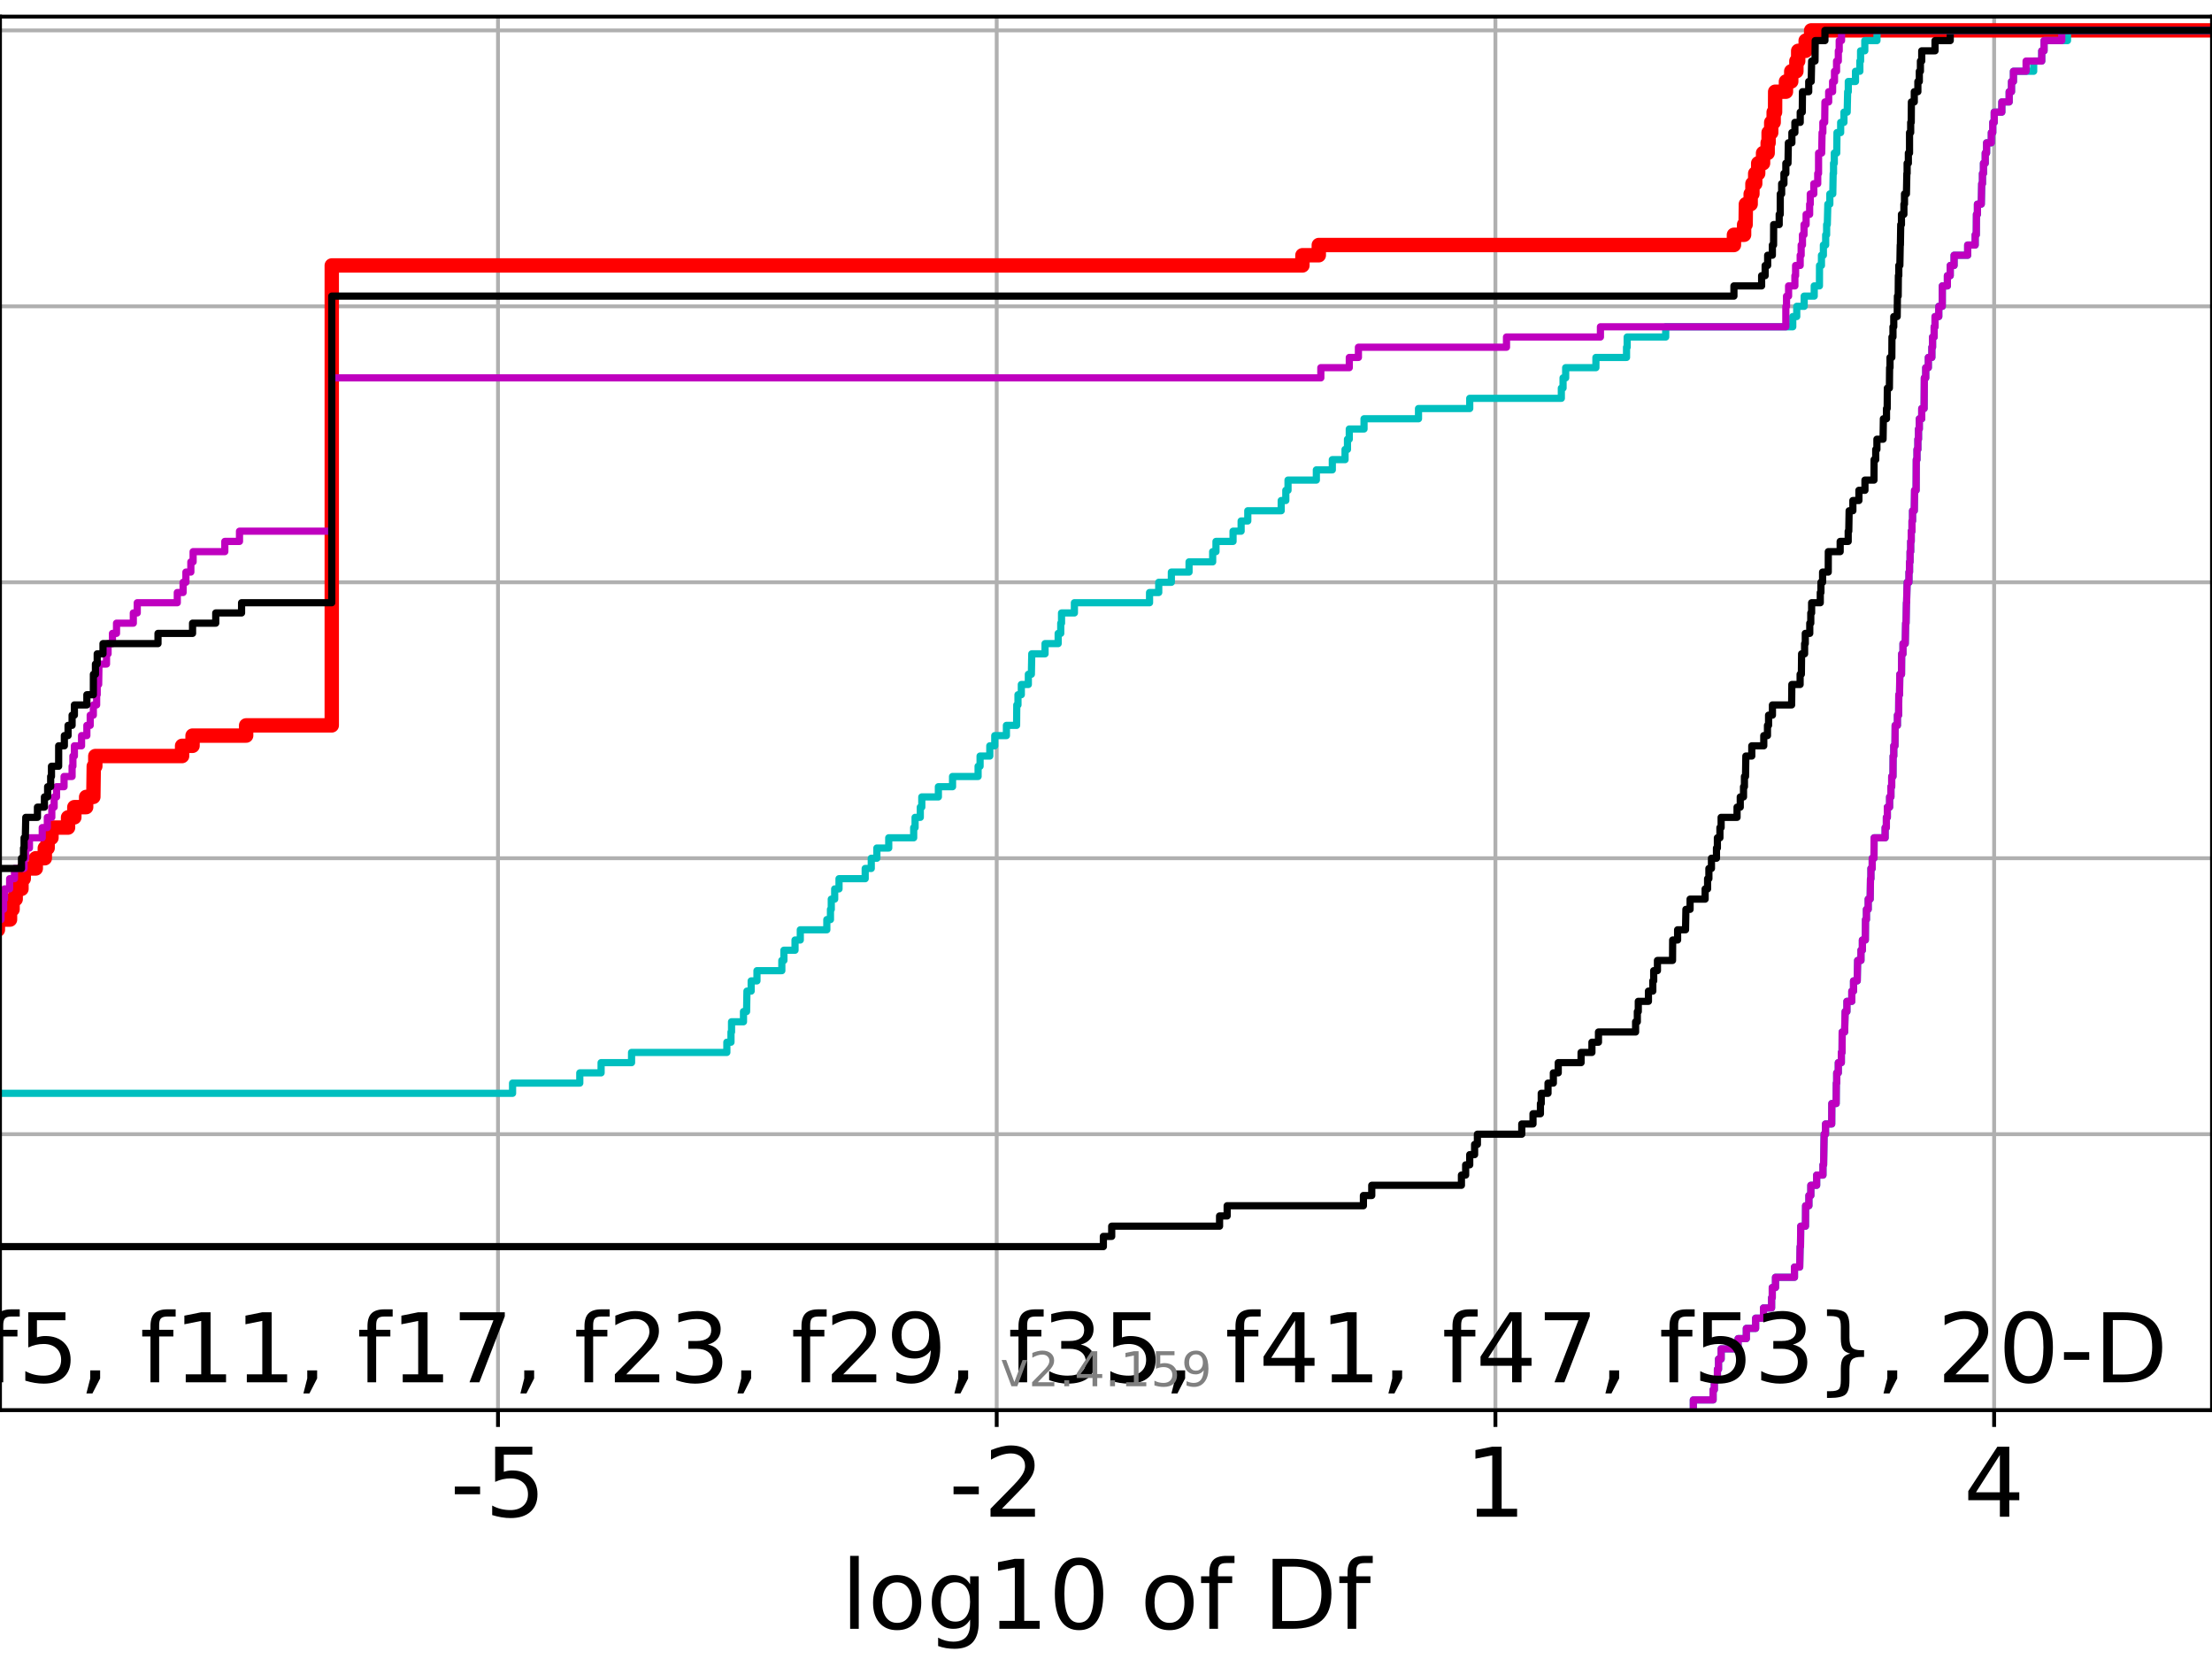 <?xml version="1.0" encoding="utf-8" standalone="no"?>
<!DOCTYPE svg PUBLIC "-//W3C//DTD SVG 1.1//EN"
  "http://www.w3.org/Graphics/SVG/1.1/DTD/svg11.dtd">
<!-- Created with matplotlib (https://matplotlib.org/) -->
<svg height="345.6pt" version="1.1" viewBox="0 0 460.8 345.6" width="460.8pt" xmlns="http://www.w3.org/2000/svg" xmlns:xlink="http://www.w3.org/1999/xlink">
 <defs>
  <style type="text/css">*{stroke-linecap:butt;stroke-linejoin:round;}</style>
 </defs>
 <g id="figure_1">
  <g id="patch_1">
   <path d="M 0 345.6 
L 460.8 345.6 
L 460.8 0 
L 0 0 
z
" style="fill:#ffffff;"/>
  </g>
  <g id="axes_1">
   <g id="patch_2">
    <path d="M 0 293.76 
L 460.8 293.76 
L 460.8 3.456 
L 0 3.456 
z
" style="fill:#ffffff;"/>
   </g>
   <g id="matplotlib.axis_1">
    <g id="xtick_1">
     <g id="line2d_1">
      <path clip-path="url(#pb2b318cb80)" d="M 103.741 293.76 
L 103.741 3.456 
" style="fill:none;stroke:#b0b0b0;stroke-linecap:square;stroke-width:0.8;"/>
     </g>
     <g id="line2d_2">
      <defs>
       <path d="M 0 0 
L 0 3.5 
" id="m3540b6bb1d" style="stroke:#000000;stroke-width:0.8;"/>
      </defs>
      <g>
       <use style="stroke:#000000;stroke-width:0.8;" x="103.741" xlink:href="#m3540b6bb1d" y="293.76"/>
      </g>
     </g>
     <g id="text_1">
      <!-- -5 -->
      <g transform="translate(93.771 315.957)scale(0.2 -0.2)">
       <defs>
        <path d="M 4.891 31.391 
L 31.203 31.391 
L 31.203 23.391 
L 4.891 23.391 
z
" id="DejaVuSans-45"/>
        <path d="M 10.797 72.906 
L 49.516 72.906 
L 49.516 64.594 
L 19.828 64.594 
L 19.828 46.734 
Q 21.969 47.469 24.109 47.828 
Q 26.266 48.188 28.422 48.188 
Q 40.625 48.188 47.75 41.5 
Q 54.891 34.812 54.891 23.391 
Q 54.891 11.625 47.562 5.094 
Q 40.234 -1.422 26.906 -1.422 
Q 22.312 -1.422 17.547 -0.641 
Q 12.797 0.141 7.719 1.703 
L 7.719 11.625 
Q 12.109 9.234 16.797 8.062 
Q 21.484 6.891 26.703 6.891 
Q 35.156 6.891 40.078 11.328 
Q 45.016 15.766 45.016 23.391 
Q 45.016 31 40.078 35.438 
Q 35.156 39.891 26.703 39.891 
Q 22.75 39.891 18.812 39.016 
Q 14.891 38.141 10.797 36.281 
z
" id="DejaVuSans-53"/>
       </defs>
       <use xlink:href="#DejaVuSans-45"/>
       <use x="36.084" xlink:href="#DejaVuSans-53"/>
      </g>
     </g>
    </g>
    <g id="xtick_2">
     <g id="line2d_3">
      <path clip-path="url(#pb2b318cb80)" d="M 207.632 293.76 
L 207.632 3.456 
" style="fill:none;stroke:#b0b0b0;stroke-linecap:square;stroke-width:0.8;"/>
     </g>
     <g id="line2d_4">
      <g>
       <use style="stroke:#000000;stroke-width:0.8;" x="207.632" xlink:href="#m3540b6bb1d" y="293.76"/>
      </g>
     </g>
     <g id="text_2">
      <!-- -2 -->
      <g transform="translate(197.662 315.957)scale(0.2 -0.2)">
       <defs>
        <path d="M 19.188 8.297 
L 53.609 8.297 
L 53.609 0 
L 7.328 0 
L 7.328 8.297 
Q 12.938 14.109 22.625 23.891 
Q 32.328 33.688 34.812 36.531 
Q 39.547 41.844 41.422 45.531 
Q 43.312 49.219 43.312 52.781 
Q 43.312 58.594 39.234 62.25 
Q 35.156 65.922 28.609 65.922 
Q 23.969 65.922 18.812 64.312 
Q 13.672 62.703 7.812 59.422 
L 7.812 69.391 
Q 13.766 71.781 18.938 73 
Q 24.125 74.219 28.422 74.219 
Q 39.75 74.219 46.484 68.547 
Q 53.219 62.891 53.219 53.422 
Q 53.219 48.922 51.531 44.891 
Q 49.859 40.875 45.406 35.406 
Q 44.188 33.984 37.641 27.219 
Q 31.109 20.453 19.188 8.297 
z
" id="DejaVuSans-50"/>
       </defs>
       <use xlink:href="#DejaVuSans-45"/>
       <use x="36.084" xlink:href="#DejaVuSans-50"/>
      </g>
     </g>
    </g>
    <g id="xtick_3">
     <g id="line2d_5">
      <path clip-path="url(#pb2b318cb80)" d="M 311.523 293.76 
L 311.523 3.456 
" style="fill:none;stroke:#b0b0b0;stroke-linecap:square;stroke-width:0.8;"/>
     </g>
     <g id="line2d_6">
      <g>
       <use style="stroke:#000000;stroke-width:0.8;" x="311.523" xlink:href="#m3540b6bb1d" y="293.76"/>
      </g>
     </g>
     <g id="text_3">
      <!-- 1 -->
      <g transform="translate(305.161 315.957)scale(0.2 -0.2)">
       <defs>
        <path d="M 12.406 8.297 
L 28.516 8.297 
L 28.516 63.922 
L 10.984 60.406 
L 10.984 69.391 
L 28.422 72.906 
L 38.281 72.906 
L 38.281 8.297 
L 54.391 8.297 
L 54.391 0 
L 12.406 0 
z
" id="DejaVuSans-49"/>
       </defs>
       <use xlink:href="#DejaVuSans-49"/>
      </g>
     </g>
    </g>
    <g id="xtick_4">
     <g id="line2d_7">
      <path clip-path="url(#pb2b318cb80)" d="M 415.414 293.76 
L 415.414 3.456 
" style="fill:none;stroke:#b0b0b0;stroke-linecap:square;stroke-width:0.8;"/>
     </g>
     <g id="line2d_8">
      <g>
       <use style="stroke:#000000;stroke-width:0.8;" x="415.414" xlink:href="#m3540b6bb1d" y="293.76"/>
      </g>
     </g>
     <g id="text_4">
      <!-- 4 -->
      <g transform="translate(409.051 315.957)scale(0.2 -0.2)">
       <defs>
        <path d="M 37.797 64.312 
L 12.891 25.391 
L 37.797 25.391 
z
M 35.203 72.906 
L 47.609 72.906 
L 47.609 25.391 
L 58.016 25.391 
L 58.016 17.188 
L 47.609 17.188 
L 47.609 0 
L 37.797 0 
L 37.797 17.188 
L 4.891 17.188 
L 4.891 26.703 
z
" id="DejaVuSans-52"/>
       </defs>
       <use xlink:href="#DejaVuSans-52"/>
      </g>
     </g>
    </g>
    <g id="text_5">
     <!-- log10 of Df -->
     <g transform="translate(175.214 339.313)scale(0.2 -0.2)">
      <defs>
       <path d="M 9.422 75.984 
L 18.406 75.984 
L 18.406 0 
L 9.422 0 
z
" id="DejaVuSans-108"/>
       <path d="M 30.609 48.391 
Q 23.391 48.391 19.188 42.75 
Q 14.984 37.109 14.984 27.297 
Q 14.984 17.484 19.156 11.844 
Q 23.344 6.203 30.609 6.203 
Q 37.797 6.203 41.984 11.859 
Q 46.188 17.531 46.188 27.297 
Q 46.188 37.016 41.984 42.703 
Q 37.797 48.391 30.609 48.391 
z
M 30.609 56 
Q 42.328 56 49.016 48.375 
Q 55.719 40.766 55.719 27.297 
Q 55.719 13.875 49.016 6.219 
Q 42.328 -1.422 30.609 -1.422 
Q 18.844 -1.422 12.172 6.219 
Q 5.516 13.875 5.516 27.297 
Q 5.516 40.766 12.172 48.375 
Q 18.844 56 30.609 56 
z
" id="DejaVuSans-111"/>
       <path d="M 45.406 27.984 
Q 45.406 37.75 41.375 43.109 
Q 37.359 48.484 30.078 48.484 
Q 22.859 48.484 18.828 43.109 
Q 14.797 37.75 14.797 27.984 
Q 14.797 18.266 18.828 12.891 
Q 22.859 7.516 30.078 7.516 
Q 37.359 7.516 41.375 12.891 
Q 45.406 18.266 45.406 27.984 
z
M 54.391 6.781 
Q 54.391 -7.172 48.188 -13.984 
Q 42 -20.797 29.203 -20.797 
Q 24.469 -20.797 20.266 -20.094 
Q 16.062 -19.391 12.109 -17.922 
L 12.109 -9.188 
Q 16.062 -11.328 19.922 -12.344 
Q 23.781 -13.375 27.781 -13.375 
Q 36.625 -13.375 41.016 -8.766 
Q 45.406 -4.156 45.406 5.172 
L 45.406 9.625 
Q 42.625 4.781 38.281 2.391 
Q 33.938 0 27.875 0 
Q 17.828 0 11.672 7.656 
Q 5.516 15.328 5.516 27.984 
Q 5.516 40.672 11.672 48.328 
Q 17.828 56 27.875 56 
Q 33.938 56 38.281 53.609 
Q 42.625 51.219 45.406 46.391 
L 45.406 54.688 
L 54.391 54.688 
z
" id="DejaVuSans-103"/>
       <path d="M 31.781 66.406 
Q 24.172 66.406 20.328 58.906 
Q 16.5 51.422 16.5 36.375 
Q 16.5 21.391 20.328 13.891 
Q 24.172 6.391 31.781 6.391 
Q 39.453 6.391 43.281 13.891 
Q 47.125 21.391 47.125 36.375 
Q 47.125 51.422 43.281 58.906 
Q 39.453 66.406 31.781 66.406 
z
M 31.781 74.219 
Q 44.047 74.219 50.516 64.516 
Q 56.984 54.828 56.984 36.375 
Q 56.984 17.969 50.516 8.266 
Q 44.047 -1.422 31.781 -1.422 
Q 19.531 -1.422 13.062 8.266 
Q 6.594 17.969 6.594 36.375 
Q 6.594 54.828 13.062 64.516 
Q 19.531 74.219 31.781 74.219 
z
" id="DejaVuSans-48"/>
       <path id="DejaVuSans-32"/>
       <path d="M 37.109 75.984 
L 37.109 68.5 
L 28.516 68.5 
Q 23.688 68.5 21.797 66.547 
Q 19.922 64.594 19.922 59.516 
L 19.922 54.688 
L 34.719 54.688 
L 34.719 47.703 
L 19.922 47.703 
L 19.922 0 
L 10.891 0 
L 10.891 47.703 
L 2.297 47.703 
L 2.297 54.688 
L 10.891 54.688 
L 10.891 58.5 
Q 10.891 67.625 15.141 71.797 
Q 19.391 75.984 28.609 75.984 
z
" id="DejaVuSans-102"/>
       <path d="M 19.672 64.797 
L 19.672 8.109 
L 31.594 8.109 
Q 46.688 8.109 53.688 14.938 
Q 60.688 21.781 60.688 36.531 
Q 60.688 51.172 53.688 57.984 
Q 46.688 64.797 31.594 64.797 
z
M 9.812 72.906 
L 30.078 72.906 
Q 51.266 72.906 61.172 64.094 
Q 71.094 55.281 71.094 36.531 
Q 71.094 17.672 61.125 8.828 
Q 51.172 0 30.078 0 
L 9.812 0 
z
" id="DejaVuSans-68"/>
      </defs>
      <use xlink:href="#DejaVuSans-108"/>
      <use x="27.783" xlink:href="#DejaVuSans-111"/>
      <use x="88.965" xlink:href="#DejaVuSans-103"/>
      <use x="152.441" xlink:href="#DejaVuSans-49"/>
      <use x="216.064" xlink:href="#DejaVuSans-48"/>
      <use x="279.688" xlink:href="#DejaVuSans-32"/>
      <use x="311.475" xlink:href="#DejaVuSans-111"/>
      <use x="372.656" xlink:href="#DejaVuSans-102"/>
      <use x="407.861" xlink:href="#DejaVuSans-32"/>
      <use x="439.648" xlink:href="#DejaVuSans-68"/>
      <use x="516.65" xlink:href="#DejaVuSans-102"/>
     </g>
    </g>
   </g>
   <g id="matplotlib.axis_2">
    <g id="ytick_1">
     <g id="line2d_9">
      <path clip-path="url(#pb2b318cb80)" d="M 0 293.76 
L 460.8 293.76 
" style="fill:none;stroke:#b0b0b0;stroke-linecap:square;stroke-width:0.8;"/>
     </g>
     <g id="line2d_10">
      <defs>
       <path d="M 0 0 
L -3.5 0 
" id="m7fa71b6276" style="stroke:#000000;stroke-width:0.8;"/>
      </defs>
      <g>
       <use style="stroke:#000000;stroke-width:0.8;" x="0" xlink:href="#m7fa71b6276" y="293.76"/>
      </g>
     </g>
    </g>
    <g id="ytick_2">
     <g id="line2d_11">
      <path clip-path="url(#pb2b318cb80)" d="M 0 236.274 
L 460.8 236.274 
" style="fill:none;stroke:#b0b0b0;stroke-linecap:square;stroke-width:0.8;"/>
     </g>
     <g id="line2d_12">
      <g>
       <use style="stroke:#000000;stroke-width:0.8;" x="0" xlink:href="#m7fa71b6276" y="236.274"/>
      </g>
     </g>
    </g>
    <g id="ytick_3">
     <g id="line2d_13">
      <path clip-path="url(#pb2b318cb80)" d="M 0 178.788 
L 460.8 178.788 
" style="fill:none;stroke:#b0b0b0;stroke-linecap:square;stroke-width:0.8;"/>
     </g>
     <g id="line2d_14">
      <g>
       <use style="stroke:#000000;stroke-width:0.8;" x="0" xlink:href="#m7fa71b6276" y="178.788"/>
      </g>
     </g>
    </g>
    <g id="ytick_4">
     <g id="line2d_15">
      <path clip-path="url(#pb2b318cb80)" d="M 0 121.302 
L 460.8 121.302 
" style="fill:none;stroke:#b0b0b0;stroke-linecap:square;stroke-width:0.8;"/>
     </g>
     <g id="line2d_16">
      <g>
       <use style="stroke:#000000;stroke-width:0.8;" x="0" xlink:href="#m7fa71b6276" y="121.302"/>
      </g>
     </g>
    </g>
    <g id="ytick_5">
     <g id="line2d_17">
      <path clip-path="url(#pb2b318cb80)" d="M 0 63.816 
L 460.8 63.816 
" style="fill:none;stroke:#b0b0b0;stroke-linecap:square;stroke-width:0.8;"/>
     </g>
     <g id="line2d_18">
      <g>
       <use style="stroke:#000000;stroke-width:0.8;" x="0" xlink:href="#m7fa71b6276" y="63.816"/>
      </g>
     </g>
    </g>
    <g id="ytick_6">
     <g id="line2d_19">
      <path clip-path="url(#pb2b318cb80)" d="M 0 6.33 
L 460.8 6.33 
" style="fill:none;stroke:#b0b0b0;stroke-linecap:square;stroke-width:0.8;"/>
     </g>
     <g id="line2d_20">
      <g>
       <use style="stroke:#000000;stroke-width:0.8;" x="0" xlink:href="#m7fa71b6276" y="6.33"/>
      </g>
     </g>
    </g>
   </g>
   <g id="line2d_21">
    <path clip-path="url(#pb2b318cb80)" d="M -1 193.692 
L -0.438 193.692 
L -0.438 191.563 
L 2.087 191.563 
L 2.087 189.434 
L 2.619 189.434 
L 2.619 187.305 
L 3.269 187.305 
L 3.269 185.175 
L 4.475 185.175 
L 4.475 183.046 
L 4.949 183.046 
L 4.949 180.917 
L 7.454 180.917 
L 7.454 178.788 
L 9.337 178.788 
L 9.337 176.659 
L 9.923 176.659 
L 9.923 174.53 
L 10.722 174.53 
L 10.722 172.401 
L 14.177 172.401 
L 14.177 170.272 
L 15.484 170.272 
L 15.484 168.143 
L 17.946 168.143 
L 17.946 166.013 
L 19.445 166.013 
L 19.532 159.626 
L 19.854 159.626 
L 19.854 157.497 
L 37.933 157.497 
L 37.933 155.368 
L 40.113 155.368 
L 40.113 153.239 
L 51.276 153.239 
L 51.276 151.11 
L 69.111 151.11 
L 69.111 55.3 
L 271.32 55.3 
L 271.32 53.171 
L 274.729 53.171 
L 274.729 51.042 
L 361.21 51.042 
L 361.21 48.912 
L 363.327 48.912 
L 363.327 46.783 
L 363.645 46.783 
L 363.7 42.525 
L 364.697 42.525 
L 364.697 40.396 
L 365.063 40.396 
L 365.063 38.267 
L 365.642 38.267 
L 365.642 36.138 
L 366.263 36.138 
L 366.263 34.009 
L 367.277 34.009 
L 367.277 31.88 
L 368.236 31.88 
L 368.236 29.75 
L 368.432 29.75 
L 368.432 27.621 
L 368.978 27.621 
L 368.978 25.492 
L 369.487 25.492 
L 369.487 23.363 
L 369.779 23.363 
L 369.799 19.105 
L 372.046 19.105 
L 372.046 16.976 
L 373.149 16.976 
L 373.149 14.847 
L 374.22 14.847 
L 374.22 12.718 
L 374.596 12.718 
L 374.596 10.589 
L 376.153 10.589 
L 376.153 8.459 
L 377.294 8.459 
L 377.294 6.33 
L 377.294 6.33 
L 460.8 6.33 
L 460.8 6.33 
" style="fill:none;stroke:#ff0000;stroke-linecap:square;stroke-width:3;"/>
   </g>
   <g id="line2d_22">
    <path clip-path="url(#pb2b318cb80)" d="M 352.75 293.76 
L 352.75 291.631 
L 356.873 291.631 
L 356.873 289.502 
L 357.127 289.502 
L 357.127 287.373 
L 357.767 287.373 
L 357.767 285.244 
L 357.999 285.244 
L 357.999 283.114 
L 358.547 283.114 
L 358.547 280.985 
L 362.075 280.985 
L 362.075 278.856 
L 363.792 278.856 
L 363.792 276.727 
L 365.729 276.727 
L 365.729 274.598 
L 367.364 274.598 
L 367.364 272.469 
L 369.054 272.469 
L 369.054 270.34 
L 369.196 270.34 
L 369.196 268.211 
L 369.869 268.211 
L 369.869 266.082 
L 373.82 266.082 
L 373.82 263.952 
L 374.913 263.952 
L 374.997 259.694 
L 375.078 259.694 
L 375.126 255.436 
L 376.112 255.436 
L 376.138 251.178 
L 376.825 251.178 
L 376.825 249.049 
L 377.23 249.049 
L 377.23 246.92 
L 378.442 246.92 
L 378.442 244.79 
L 379.755 244.79 
L 379.755 242.661 
L 379.89 242.661 
L 379.997 236.274 
L 380.288 236.274 
L 380.288 234.145 
L 381.577 234.145 
L 381.6 229.887 
L 382.505 229.887 
L 382.538 225.629 
L 382.618 225.629 
L 382.618 223.499 
L 382.953 223.499 
L 382.953 221.37 
L 383.587 221.37 
L 383.587 219.241 
L 383.732 219.241 
L 383.76 214.983 
L 384.268 214.983 
L 384.377 210.725 
L 384.745 210.725 
L 384.745 208.596 
L 385.765 208.596 
L 385.765 206.467 
L 386.123 206.467 
L 386.123 204.337 
L 386.896 204.337 
L 386.977 200.079 
L 387.67 200.079 
L 387.67 197.95 
L 387.968 197.95 
L 387.968 195.821 
L 388.586 195.821 
L 388.619 191.563 
L 388.811 191.563 
L 388.811 189.434 
L 389.179 189.434 
L 389.179 187.305 
L 389.59 187.305 
L 389.657 183.046 
L 389.746 183.046 
L 389.746 180.917 
L 390.015 180.917 
L 390.015 178.788 
L 390.385 178.788 
L 390.409 174.53 
L 392.705 174.53 
L 392.705 172.401 
L 392.962 172.401 
L 392.962 170.272 
L 393.168 170.272 
L 393.168 168.143 
L 393.638 168.143 
L 393.638 166.013 
L 393.914 166.013 
L 393.914 163.884 
L 394.076 163.884 
L 394.076 161.755 
L 394.34 161.755 
L 394.372 157.497 
L 394.505 157.497 
L 394.505 155.368 
L 394.758 155.368 
L 394.796 151.11 
L 395.266 151.11 
L 395.266 148.981 
L 395.518 148.981 
L 395.554 144.722 
L 395.709 144.722 
L 395.767 140.464 
L 396.12 140.464 
L 396.153 136.206 
L 396.428 136.206 
L 396.428 134.077 
L 396.895 134.077 
L 396.976 129.819 
L 397.064 129.819 
L 397.144 125.56 
L 397.18 125.56 
L 397.289 121.302 
L 397.671 121.302 
L 397.671 119.173 
L 397.791 119.173 
L 397.791 117.044 
L 397.903 117.044 
L 397.903 114.915 
L 398.03 114.915 
L 398.03 112.786 
L 398.146 112.786 
L 398.146 110.657 
L 398.303 110.657 
L 398.303 108.528 
L 398.42 108.528 
L 398.42 106.398 
L 398.779 106.398 
L 398.84 102.14 
L 399.16 102.14 
L 399.196 95.753 
L 399.344 95.753 
L 399.344 93.624 
L 399.528 93.624 
L 399.528 91.495 
L 399.658 91.495 
L 399.658 89.366 
L 399.829 89.366 
L 399.829 87.236 
L 400.332 87.236 
L 400.332 85.107 
L 400.823 85.107 
L 400.872 78.72 
L 401.164 78.72 
L 401.164 76.591 
L 401.705 76.591 
L 401.705 74.462 
L 402.44 74.462 
L 402.44 72.333 
L 402.588 72.333 
L 402.588 70.204 
L 402.92 70.204 
L 402.92 68.074 
L 403.103 68.074 
L 403.103 65.945 
L 403.882 65.945 
L 403.882 63.816 
L 404.611 63.816 
L 404.622 59.558 
L 405.676 59.558 
L 405.676 57.429 
L 406.271 57.429 
L 406.271 55.3 
L 407.071 55.3 
L 407.071 53.171 
L 409.903 53.171 
L 409.903 51.042 
L 411.465 51.042 
L 411.465 48.912 
L 411.697 48.912 
L 411.729 44.654 
L 411.934 44.654 
L 411.934 42.525 
L 412.739 42.525 
L 412.824 38.267 
L 412.981 38.267 
L 412.981 36.138 
L 413.19 36.138 
L 413.19 34.009 
L 413.561 34.009 
L 413.561 31.88 
L 413.844 31.88 
L 413.844 29.75 
L 414.833 29.75 
L 414.833 27.621 
L 415.13 27.621 
L 415.13 25.492 
L 415.433 25.492 
L 415.433 23.363 
L 417.015 23.363 
L 417.015 21.234 
L 418.547 21.234 
L 418.547 19.105 
L 419.033 19.105 
L 419.033 16.976 
L 419.436 16.976 
L 419.436 14.847 
L 423.654 14.847 
L 423.654 12.718 
L 425.333 12.718 
L 425.333 10.589 
L 425.816 10.589 
L 425.816 8.459 
L 430.697 8.459 
L 430.697 6.33 
L 430.697 6.33 
L 460.8 6.33 
L 460.8 6.33 
" style="fill:none;stroke:#00bfbf;stroke-linecap:square;stroke-width:1.5;"/>
   </g>
   <g id="line2d_23">
    <path clip-path="url(#pb2b318cb80)" d="M 352.75 293.76 
L 352.75 291.631 
L 356.873 291.631 
L 356.873 289.502 
L 357.127 289.502 
L 357.127 287.373 
L 357.767 287.373 
L 357.767 285.244 
L 357.999 285.244 
L 357.999 283.114 
L 358.547 283.114 
L 358.547 280.985 
L 362.075 280.985 
L 362.075 278.856 
L 363.792 278.856 
L 363.792 276.727 
L 365.729 276.727 
L 365.729 274.598 
L 367.364 274.598 
L 367.364 272.469 
L 369.054 272.469 
L 369.054 270.34 
L 369.196 270.34 
L 369.196 268.211 
L 369.869 268.211 
L 369.869 266.082 
L 373.82 266.082 
L 373.82 263.952 
L 374.913 263.952 
L 374.997 259.694 
L 375.078 259.694 
L 375.126 255.436 
L 376.112 255.436 
L 376.138 251.178 
L 376.825 251.178 
L 376.825 249.049 
L 377.23 249.049 
L 377.23 246.92 
L 378.442 246.92 
L 378.442 244.79 
L 379.755 244.79 
L 379.755 242.661 
L 379.89 242.661 
L 379.997 236.274 
L 380.288 236.274 
L 380.288 234.145 
L 381.577 234.145 
L 381.6 229.887 
L 382.505 229.887 
L 382.538 225.629 
L 382.618 225.629 
L 382.618 223.499 
L 382.953 223.499 
L 382.953 221.37 
L 383.587 221.37 
L 383.587 219.241 
L 383.732 219.241 
L 383.76 214.983 
L 384.268 214.983 
L 384.377 210.725 
L 384.745 210.725 
L 384.745 208.596 
L 385.765 208.596 
L 385.765 206.467 
L 386.123 206.467 
L 386.123 204.337 
L 386.896 204.337 
L 386.977 200.079 
L 387.67 200.079 
L 387.67 197.95 
L 387.968 197.95 
L 387.968 195.821 
L 388.586 195.821 
L 388.619 191.563 
L 388.811 191.563 
L 388.811 189.434 
L 389.179 189.434 
L 389.179 187.305 
L 389.59 187.305 
L 389.657 183.046 
L 389.746 183.046 
L 389.746 180.917 
L 390.015 180.917 
L 390.015 178.788 
L 390.385 178.788 
L 390.409 174.53 
L 392.705 174.53 
L 392.705 172.401 
L 392.962 172.401 
L 392.962 170.272 
L 393.168 170.272 
L 393.168 168.143 
L 393.638 168.143 
L 393.638 166.013 
L 393.914 166.013 
L 393.914 163.884 
L 394.076 163.884 
L 394.076 161.755 
L 394.34 161.755 
L 394.372 157.497 
L 394.505 157.497 
L 394.505 155.368 
L 394.758 155.368 
L 394.796 151.11 
L 395.266 151.11 
L 395.266 148.981 
L 395.518 148.981 
L 395.554 144.722 
L 395.709 144.722 
L 395.767 140.464 
L 396.12 140.464 
L 396.153 136.206 
L 396.428 136.206 
L 396.428 134.077 
L 396.895 134.077 
L 396.976 129.819 
L 397.064 129.819 
L 397.144 125.56 
L 397.18 125.56 
L 397.289 121.302 
L 397.671 121.302 
L 397.671 119.173 
L 397.791 119.173 
L 397.791 117.044 
L 397.903 117.044 
L 397.903 114.915 
L 398.03 114.915 
L 398.03 112.786 
L 398.146 112.786 
L 398.146 110.657 
L 398.303 110.657 
L 398.303 108.528 
L 398.42 108.528 
L 398.42 106.398 
L 398.779 106.398 
L 398.84 102.14 
L 399.16 102.14 
L 399.196 95.753 
L 399.344 95.753 
L 399.344 93.624 
L 399.528 93.624 
L 399.528 91.495 
L 399.658 91.495 
L 399.658 89.366 
L 399.829 89.366 
L 399.829 87.236 
L 400.332 87.236 
L 400.332 85.107 
L 400.823 85.107 
L 400.872 78.72 
L 401.164 78.72 
L 401.164 76.591 
L 401.705 76.591 
L 401.705 74.462 
L 402.44 74.462 
L 402.44 72.333 
L 402.588 72.333 
L 402.588 70.204 
L 402.92 70.204 
L 402.92 68.074 
L 403.103 68.074 
L 403.103 65.945 
L 403.882 65.945 
L 403.882 63.816 
L 404.611 63.816 
L 404.622 59.558 
L 405.676 59.558 
L 405.676 57.429 
L 406.271 57.429 
L 406.271 55.3 
L 407.071 55.3 
L 407.071 53.171 
L 409.903 53.171 
L 409.903 51.042 
L 411.465 51.042 
L 411.465 48.912 
L 411.697 48.912 
L 411.729 44.654 
L 411.934 44.654 
L 411.934 42.525 
L 412.739 42.525 
L 412.824 38.267 
L 412.981 38.267 
L 412.981 36.138 
L 413.19 36.138 
L 413.19 34.009 
L 413.561 34.009 
L 413.561 31.88 
L 413.844 31.88 
L 413.844 29.75 
L 414.833 29.75 
L 414.833 27.621 
L 415.13 27.621 
L 415.13 25.492 
L 415.433 25.492 
L 415.433 23.363 
L 417.015 23.363 
L 417.015 21.234 
L 418.547 21.234 
L 418.547 19.105 
L 419.033 19.105 
L 419.033 16.976 
L 419.436 16.976 
L 419.436 14.847 
L 422.07 14.847 
L 422.07 12.718 
L 425.333 12.718 
L 425.333 10.589 
L 425.816 10.589 
L 425.816 8.459 
L 429.501 8.459 
L 429.501 6.33 
L 429.501 6.33 
L 460.8 6.33 
L 460.8 6.33 
" style="fill:none;stroke:#bf00bf;stroke-linecap:square;stroke-width:1.5;"/>
   </g>
   <g id="line2d_24">
    <path clip-path="url(#pb2b318cb80)" d="M -1 259.694 
L 229.85 259.694 
L 229.85 257.565 
L 231.588 257.565 
L 231.588 255.436 
L 254.058 255.436 
L 254.058 253.307 
L 255.639 253.307 
L 255.639 251.178 
L 284.024 251.178 
L 284.024 249.049 
L 285.762 249.049 
L 285.762 246.92 
L 304.442 246.92 
L 304.442 244.79 
L 305.323 244.79 
L 305.323 242.661 
L 306.171 242.661 
L 306.171 240.532 
L 307.187 240.532 
L 307.187 238.403 
L 307.77 238.403 
L 307.77 236.274 
L 317.012 236.274 
L 317.012 234.145 
L 319.352 234.145 
L 319.352 232.016 
L 320.898 232.016 
L 320.898 229.887 
L 321.067 229.887 
L 321.067 227.758 
L 322.478 227.758 
L 322.478 225.629 
L 323.59 225.629 
L 323.59 223.499 
L 324.61 223.499 
L 324.61 221.37 
L 329.366 221.37 
L 329.366 219.241 
L 331.628 219.241 
L 331.628 217.112 
L 332.991 217.112 
L 332.991 214.983 
L 340.725 214.983 
L 340.725 212.854 
L 341.087 212.854 
L 341.087 210.725 
L 341.286 210.725 
L 341.286 208.596 
L 343.4 208.596 
L 343.4 206.467 
L 344.308 206.467 
L 344.308 204.337 
L 344.496 204.337 
L 344.496 202.208 
L 345.275 202.208 
L 345.275 200.079 
L 348.419 200.079 
L 348.446 195.821 
L 349.476 195.821 
L 349.476 193.692 
L 351.128 193.692 
L 351.206 189.434 
L 352.074 189.434 
L 352.074 187.305 
L 355.21 187.305 
L 355.21 185.175 
L 355.723 185.175 
L 355.723 183.046 
L 355.993 183.046 
L 355.993 180.917 
L 356.528 180.917 
L 356.528 178.788 
L 357.572 178.788 
L 357.572 176.659 
L 357.763 176.659 
L 357.763 174.53 
L 358.291 174.53 
L 358.291 172.401 
L 358.542 172.401 
L 358.542 170.272 
L 361.86 170.272 
L 361.86 168.143 
L 362.527 168.143 
L 362.527 166.013 
L 363.206 166.013 
L 363.206 163.884 
L 363.398 163.884 
L 363.398 161.755 
L 363.624 161.755 
L 363.692 157.497 
L 364.929 157.497 
L 364.929 155.368 
L 367.427 155.368 
L 367.427 153.239 
L 368.197 153.239 
L 368.197 151.11 
L 368.425 151.11 
L 368.425 148.981 
L 369.231 148.981 
L 369.231 146.851 
L 373.229 146.851 
L 373.273 142.593 
L 374.997 142.593 
L 374.997 140.464 
L 375.259 140.464 
L 375.308 136.206 
L 375.932 136.206 
L 375.932 134.077 
L 376.074 134.077 
L 376.074 131.948 
L 377.007 131.948 
L 377.007 129.819 
L 377.219 129.819 
L 377.219 127.69 
L 377.394 127.69 
L 377.394 125.56 
L 379.198 125.56 
L 379.198 123.431 
L 379.334 123.431 
L 379.334 121.302 
L 379.678 121.302 
L 379.678 119.173 
L 380.858 119.173 
L 380.87 114.915 
L 383.341 114.915 
L 383.341 112.786 
L 385.013 112.786 
L 385.013 110.657 
L 385.134 110.657 
L 385.208 106.398 
L 385.986 106.398 
L 385.986 104.269 
L 387.243 104.269 
L 387.243 102.14 
L 388.503 102.14 
L 388.503 100.011 
L 390.385 100.011 
L 390.408 95.753 
L 390.748 95.753 
L 390.748 93.624 
L 390.995 93.624 
L 390.995 91.495 
L 392.277 91.495 
L 392.342 87.236 
L 392.992 87.236 
L 392.992 85.107 
L 393.134 85.107 
L 393.168 80.849 
L 393.595 80.849 
L 393.638 76.591 
L 393.728 76.591 
L 393.728 74.462 
L 394.104 74.462 
L 394.129 70.204 
L 394.34 70.204 
L 394.34 68.074 
L 394.505 68.074 
L 394.505 65.945 
L 395.22 65.945 
L 395.266 61.687 
L 395.426 61.687 
L 395.465 57.429 
L 395.554 57.429 
L 395.554 55.3 
L 395.776 55.3 
L 395.852 51.042 
L 395.89 51.042 
L 395.956 46.783 
L 396.107 46.783 
L 396.107 44.654 
L 396.618 44.654 
L 396.618 42.525 
L 396.74 42.525 
L 396.74 40.396 
L 397.144 40.396 
L 397.231 36.138 
L 397.289 36.138 
L 397.289 34.009 
L 397.545 34.009 
L 397.545 31.88 
L 397.789 31.88 
L 397.791 27.621 
L 398.03 27.621 
L 398.03 25.492 
L 398.146 25.492 
L 398.179 21.234 
L 398.779 21.234 
L 398.779 19.105 
L 399.528 19.105 
L 399.528 16.976 
L 399.829 16.976 
L 399.829 14.847 
L 400.058 14.847 
L 400.058 12.718 
L 400.332 12.718 
L 400.332 10.589 
L 403.103 10.589 
L 403.103 8.459 
L 406.271 8.459 
L 406.271 6.33 
L 406.271 6.33 
L 460.8 6.33 
L 460.8 6.33 
" style="fill:none;stroke:#000000;stroke-linecap:square;stroke-width:1.5;"/>
   </g>
   <g id="line2d_25">
    <path clip-path="url(#pb2b318cb80)" d="M -1 227.758 
L 106.778 227.758 
L 106.778 225.629 
L 120.781 225.629 
L 120.781 223.499 
L 125.22 223.499 
L 125.22 221.37 
L 131.565 221.37 
L 131.565 219.241 
L 151.417 219.241 
L 151.417 217.112 
L 152.278 217.112 
L 152.278 214.983 
L 152.393 214.983 
L 152.393 212.854 
L 154.882 212.854 
L 154.882 210.725 
L 155.527 210.725 
L 155.603 206.467 
L 156.483 206.467 
L 156.483 204.337 
L 157.691 204.337 
L 157.691 202.208 
L 162.87 202.208 
L 162.87 200.079 
L 163.303 200.079 
L 163.303 197.95 
L 165.619 197.95 
L 165.619 195.821 
L 166.715 195.821 
L 166.715 193.692 
L 172.244 193.692 
L 172.244 191.563 
L 173 191.563 
L 173 189.434 
L 173.171 189.434 
L 173.171 187.305 
L 173.879 187.305 
L 173.879 185.175 
L 174.783 185.175 
L 174.783 183.046 
L 180.236 183.046 
L 180.236 180.917 
L 181.502 180.917 
L 181.502 178.788 
L 182.666 178.788 
L 182.666 176.659 
L 185.14 176.659 
L 185.14 174.53 
L 190.337 174.53 
L 190.337 172.401 
L 190.629 172.401 
L 190.629 170.272 
L 191.714 170.272 
L 191.714 168.143 
L 192.026 168.143 
L 192.026 166.013 
L 195.482 166.013 
L 195.482 163.884 
L 198.432 163.884 
L 198.432 161.755 
L 203.755 161.755 
L 203.755 159.626 
L 204.168 159.626 
L 204.168 157.497 
L 206.194 157.497 
L 206.194 155.368 
L 207.227 155.368 
L 207.227 153.239 
L 209.655 153.239 
L 209.655 151.11 
L 211.776 151.11 
L 211.812 146.851 
L 212.063 146.851 
L 212.063 144.722 
L 212.761 144.722 
L 212.761 142.593 
L 214.224 142.593 
L 214.224 140.464 
L 214.854 140.464 
L 214.937 136.206 
L 217.702 136.206 
L 217.702 134.077 
L 220.433 134.077 
L 220.433 131.948 
L 220.972 131.948 
L 220.972 129.819 
L 221.136 129.819 
L 221.136 127.69 
L 223.817 127.69 
L 223.817 125.56 
L 239.471 125.56 
L 239.471 123.431 
L 241.386 123.431 
L 241.386 121.302 
L 244.015 121.302 
L 244.015 119.173 
L 247.701 119.173 
L 247.701 117.044 
L 252.623 117.044 
L 252.623 114.915 
L 253.312 114.915 
L 253.312 112.786 
L 256.867 112.786 
L 256.867 110.657 
L 258.549 110.657 
L 258.549 108.528 
L 259.936 108.528 
L 259.936 106.398 
L 266.9 106.398 
L 266.9 104.269 
L 267.857 104.269 
L 267.857 102.14 
L 268.318 102.14 
L 268.318 100.011 
L 274.221 100.011 
L 274.221 97.882 
L 277.546 97.882 
L 277.546 95.753 
L 280.198 95.753 
L 280.198 93.624 
L 280.705 93.624 
L 280.705 91.495 
L 281.078 91.495 
L 281.078 89.366 
L 284.153 89.366 
L 284.153 87.236 
L 295.5 87.236 
L 295.5 85.107 
L 306.171 85.107 
L 306.171 82.978 
L 325.256 82.978 
L 325.256 80.849 
L 325.612 80.849 
L 325.612 78.72 
L 326.158 78.72 
L 326.158 76.591 
L 332.458 76.591 
L 332.458 74.462 
L 338.836 74.462 
L 338.836 72.333 
L 338.97 72.333 
L 338.97 70.204 
L 346.997 70.204 
L 346.997 68.074 
L 373.466 68.074 
L 373.466 65.945 
L 374.294 65.945 
L 374.294 63.816 
L 375.843 63.816 
L 375.843 61.687 
L 377.937 61.687 
L 377.937 59.558 
L 379.023 59.558 
L 379.039 55.3 
L 379.442 55.3 
L 379.442 53.171 
L 379.843 53.171 
L 379.843 51.042 
L 380.32 51.042 
L 380.32 48.912 
L 380.521 48.912 
L 380.521 46.783 
L 380.661 46.783 
L 380.771 42.525 
L 381.188 42.525 
L 381.188 40.396 
L 381.802 40.396 
L 381.879 36.138 
L 381.957 36.138 
L 381.957 34.009 
L 382.117 34.009 
L 382.117 31.88 
L 382.627 31.88 
L 382.677 27.621 
L 383.445 27.621 
L 383.445 25.492 
L 384.13 25.492 
L 384.13 23.363 
L 384.802 23.363 
L 384.899 19.105 
L 385.032 19.105 
L 385.032 16.976 
L 386.534 16.976 
L 386.534 14.847 
L 387.442 14.847 
L 387.442 12.718 
L 387.592 12.718 
L 387.592 10.589 
L 388.472 10.589 
L 388.472 8.459 
L 391.01 8.459 
L 391.01 6.33 
L 391.01 6.33 
L 460.8 6.33 
L 460.8 6.33 
" style="fill:none;stroke:#00bfbf;stroke-linecap:square;stroke-width:1.5;"/>
   </g>
   <g id="line2d_26">
    <path clip-path="url(#pb2b318cb80)" d="M -1 191.563 
L 0.216 191.563 
L 0.216 189.434 
L 0.753 189.434 
L 0.753 187.305 
L 0.935 187.305 
L 0.935 185.175 
L 2.007 185.175 
L 2.007 183.046 
L 3.016 183.046 
L 3.016 180.917 
L 5.016 180.917 
L 5.016 178.788 
L 5.371 178.788 
L 5.371 176.659 
L 6.134 176.659 
L 6.134 174.53 
L 8.8 174.53 
L 8.8 172.401 
L 9.858 172.401 
L 9.858 170.272 
L 10.791 170.272 
L 10.791 168.143 
L 11.281 168.143 
L 11.281 166.013 
L 11.781 166.013 
L 11.781 163.884 
L 13.345 163.884 
L 13.345 161.755 
L 15.019 161.755 
L 15.019 159.626 
L 15.186 159.626 
L 15.186 157.497 
L 15.497 157.497 
L 15.497 155.368 
L 16.99 155.368 
L 16.99 153.239 
L 18.094 153.239 
L 18.094 151.11 
L 18.793 151.11 
L 18.793 148.981 
L 19.445 148.981 
L 19.445 146.851 
L 20.133 146.851 
L 20.133 144.722 
L 20.249 144.722 
L 20.249 142.593 
L 20.553 142.593 
L 20.619 138.335 
L 22.188 138.335 
L 22.188 136.206 
L 22.513 136.206 
L 22.513 134.077 
L 23.428 134.077 
L 23.428 131.948 
L 24.273 131.948 
L 24.273 129.819 
L 27.771 129.819 
L 27.771 127.69 
L 28.593 127.69 
L 28.593 125.56 
L 36.933 125.56 
L 36.933 123.431 
L 38.141 123.431 
L 38.141 121.302 
L 38.727 121.302 
L 38.727 119.173 
L 39.756 119.173 
L 39.756 117.044 
L 40.23 117.044 
L 40.23 114.915 
L 46.833 114.915 
L 46.833 112.786 
L 49.892 112.786 
L 49.892 110.657 
L 69.111 110.657 
L 69.111 78.72 
L 275.154 78.72 
L 275.154 76.591 
L 281.083 76.591 
L 281.083 74.462 
L 282.984 74.462 
L 282.984 72.333 
L 313.83 72.333 
L 313.83 70.204 
L 333.398 70.204 
L 333.398 68.074 
L 372.019 68.074 
L 372.024 63.816 
L 372.166 63.816 
L 372.166 61.687 
L 372.594 61.687 
L 372.594 59.558 
L 373.908 59.558 
L 373.908 57.429 
L 374.056 57.429 
L 374.056 55.3 
L 375.011 55.3 
L 375.011 53.171 
L 375.215 53.171 
L 375.215 51.042 
L 375.486 51.042 
L 375.486 48.912 
L 375.81 48.912 
L 375.81 46.783 
L 376.244 46.783 
L 376.244 44.654 
L 376.981 44.654 
L 376.981 42.525 
L 377.113 42.525 
L 377.113 40.396 
L 377.85 40.396 
L 377.85 38.267 
L 378.665 38.267 
L 378.665 36.138 
L 378.837 36.138 
L 378.843 31.88 
L 379.491 31.88 
L 379.571 27.621 
L 379.735 27.621 
L 379.735 25.492 
L 380.116 25.492 
L 380.168 21.234 
L 380.945 21.234 
L 380.945 19.105 
L 381.764 19.105 
L 381.764 16.976 
L 382.159 16.976 
L 382.159 14.847 
L 382.588 14.847 
L 382.588 12.718 
L 382.957 12.718 
L 382.957 10.589 
L 383.14 10.589 
L 383.14 8.459 
L 383.626 8.459 
L 383.626 6.33 
L 383.626 6.33 
L 460.8 6.33 
L 460.8 6.33 
" style="fill:none;stroke:#bf00bf;stroke-linecap:square;stroke-width:1.5;"/>
   </g>
   <g id="line2d_27">
    <path clip-path="url(#pb2b318cb80)" d="M -1 183.046 
L -0.438 183.046 
L -0.438 180.917 
L 4.475 180.917 
L 4.475 178.788 
L 4.899 178.788 
L 4.899 176.659 
L 5.019 176.659 
L 5.019 174.53 
L 5.277 174.53 
L 5.371 170.272 
L 7.8 170.272 
L 7.8 168.143 
L 9.254 168.143 
L 9.254 166.013 
L 9.923 166.013 
L 9.923 163.884 
L 10.553 163.884 
L 10.553 161.755 
L 10.722 161.755 
L 10.722 159.626 
L 12.216 159.626 
L 12.223 155.368 
L 13.408 155.368 
L 13.408 153.239 
L 14.177 153.239 
L 14.177 151.11 
L 15.019 151.11 
L 15.019 148.981 
L 15.497 148.981 
L 15.497 146.851 
L 18.094 146.851 
L 18.094 144.722 
L 19.445 144.722 
L 19.455 140.464 
L 19.88 140.464 
L 19.88 138.335 
L 20.249 138.335 
L 20.249 136.206 
L 21.456 136.206 
L 21.456 134.077 
L 32.915 134.077 
L 32.915 131.948 
L 40.113 131.948 
L 40.113 129.819 
L 44.944 129.819 
L 44.944 127.69 
L 50.324 127.69 
L 50.324 125.56 
L 69.111 125.56 
L 69.111 61.687 
L 361.21 61.687 
L 361.21 59.558 
L 366.978 59.558 
L 366.978 57.429 
L 367.714 57.429 
L 367.714 55.3 
L 368.236 55.3 
L 368.236 53.171 
L 369.216 53.171 
L 369.216 51.042 
L 369.466 51.042 
L 369.487 46.783 
L 370.638 46.783 
L 370.638 44.654 
L 370.857 44.654 
L 370.863 40.396 
L 371.15 40.396 
L 371.15 38.267 
L 371.627 38.267 
L 371.627 36.138 
L 372.024 36.138 
L 372.024 34.009 
L 372.47 34.009 
L 372.548 29.75 
L 373.285 29.75 
L 373.285 27.621 
L 373.908 27.621 
L 373.908 25.492 
L 375.02 25.492 
L 375.02 23.363 
L 375.447 23.363 
L 375.486 19.105 
L 376.788 19.105 
L 376.788 16.976 
L 377.31 16.976 
L 377.398 12.718 
L 378.101 12.718 
L 378.139 8.459 
L 380.168 8.459 
L 380.168 6.33 
L 380.168 6.33 
L 460.8 6.33 
L 460.8 6.33 
" style="fill:none;stroke:#000000;stroke-linecap:square;stroke-width:1.5;"/>
   </g>
   <g id="patch_3">
    <path d="M 0 293.76 
L 0 3.456 
" style="fill:none;stroke:#000000;stroke-linecap:square;stroke-linejoin:miter;stroke-width:0.8;"/>
   </g>
   <g id="patch_4">
    <path d="M 460.8 293.76 
L 460.8 3.456 
" style="fill:none;stroke:#000000;stroke-linecap:square;stroke-linejoin:miter;stroke-width:0.8;"/>
   </g>
   <g id="patch_5">
    <path d="M 0 293.76 
L 460.8 293.76 
" style="fill:none;stroke:#000000;stroke-linecap:square;stroke-linejoin:miter;stroke-width:0.8;"/>
   </g>
   <g id="patch_6">
    <path d="M 0 3.456 
L 460.8 3.456 
" style="fill:none;stroke:#000000;stroke-linecap:square;stroke-linejoin:miter;stroke-width:0.8;"/>
   </g>
   <g id="text_6">
    <!-- {f5, f11, f17, f23, f29, f35, f41, f47, f53}, 20-D -->
    <g transform="translate(-16.035 287.954)scale(0.2 -0.2)">
     <defs>
      <path d="M 51.125 -9.281 
L 51.125 -16.312 
L 48.094 -16.312 
Q 35.938 -16.312 31.812 -12.688 
Q 27.688 -9.078 27.688 1.703 
L 27.688 13.375 
Q 27.688 20.75 25.047 23.578 
Q 22.406 26.422 15.484 26.422 
L 12.5 26.422 
L 12.5 33.406 
L 15.484 33.406 
Q 22.469 33.406 25.078 36.203 
Q 27.688 39.016 27.688 46.297 
L 27.688 58.016 
Q 27.688 68.797 31.812 72.391 
Q 35.938 75.984 48.094 75.984 
L 51.125 75.984 
L 51.125 69 
L 47.797 69 
Q 40.922 69 38.812 66.844 
Q 36.719 64.703 36.719 57.812 
L 36.719 45.703 
Q 36.719 38.031 34.5 34.562 
Q 32.281 31.109 26.906 29.891 
Q 32.328 28.562 34.516 25.094 
Q 36.719 21.625 36.719 14.016 
L 36.719 1.906 
Q 36.719 -4.984 38.812 -7.125 
Q 40.922 -9.281 47.797 -9.281 
z
" id="DejaVuSans-123"/>
      <path d="M 11.719 12.406 
L 22.016 12.406 
L 22.016 4 
L 14.016 -11.625 
L 7.719 -11.625 
L 11.719 4 
z
" id="DejaVuSans-44"/>
      <path d="M 8.203 72.906 
L 55.078 72.906 
L 55.078 68.703 
L 28.609 0 
L 18.312 0 
L 43.219 64.594 
L 8.203 64.594 
z
" id="DejaVuSans-55"/>
      <path d="M 40.578 39.312 
Q 47.656 37.797 51.625 33 
Q 55.609 28.219 55.609 21.188 
Q 55.609 10.406 48.188 4.484 
Q 40.766 -1.422 27.094 -1.422 
Q 22.516 -1.422 17.656 -0.516 
Q 12.797 0.391 7.625 2.203 
L 7.625 11.719 
Q 11.719 9.328 16.594 8.109 
Q 21.484 6.891 26.812 6.891 
Q 36.078 6.891 40.938 10.547 
Q 45.797 14.203 45.797 21.188 
Q 45.797 27.641 41.281 31.266 
Q 36.766 34.906 28.719 34.906 
L 20.219 34.906 
L 20.219 43.016 
L 29.109 43.016 
Q 36.375 43.016 40.234 45.922 
Q 44.094 48.828 44.094 54.297 
Q 44.094 59.906 40.109 62.906 
Q 36.141 65.922 28.719 65.922 
Q 24.656 65.922 20.016 65.031 
Q 15.375 64.156 9.812 62.312 
L 9.812 71.094 
Q 15.438 72.656 20.344 73.438 
Q 25.25 74.219 29.594 74.219 
Q 40.828 74.219 47.359 69.109 
Q 53.906 64.016 53.906 55.328 
Q 53.906 49.266 50.438 45.094 
Q 46.969 40.922 40.578 39.312 
z
" id="DejaVuSans-51"/>
      <path d="M 10.984 1.516 
L 10.984 10.5 
Q 14.703 8.734 18.5 7.812 
Q 22.312 6.891 25.984 6.891 
Q 35.75 6.891 40.891 13.453 
Q 46.047 20.016 46.781 33.406 
Q 43.953 29.203 39.594 26.953 
Q 35.25 24.703 29.984 24.703 
Q 19.047 24.703 12.672 31.312 
Q 6.297 37.938 6.297 49.422 
Q 6.297 60.641 12.938 67.422 
Q 19.578 74.219 30.609 74.219 
Q 43.266 74.219 49.922 64.516 
Q 56.594 54.828 56.594 36.375 
Q 56.594 19.141 48.406 8.859 
Q 40.234 -1.422 26.422 -1.422 
Q 22.703 -1.422 18.891 -0.688 
Q 15.094 0.047 10.984 1.516 
z
M 30.609 32.422 
Q 37.25 32.422 41.125 36.953 
Q 45.016 41.5 45.016 49.422 
Q 45.016 57.281 41.125 61.844 
Q 37.25 66.406 30.609 66.406 
Q 23.969 66.406 20.094 61.844 
Q 16.219 57.281 16.219 49.422 
Q 16.219 41.5 20.094 36.953 
Q 23.969 32.422 30.609 32.422 
z
" id="DejaVuSans-57"/>
      <path d="M 12.5 -9.281 
L 15.922 -9.281 
Q 22.75 -9.281 24.828 -7.172 
Q 26.906 -5.078 26.906 1.906 
L 26.906 14.016 
Q 26.906 21.625 29.094 25.094 
Q 31.297 28.562 36.719 29.891 
Q 31.297 31.109 29.094 34.562 
Q 26.906 38.031 26.906 45.703 
L 26.906 57.812 
Q 26.906 64.75 24.828 66.875 
Q 22.75 69 15.922 69 
L 12.5 69 
L 12.5 75.984 
L 15.578 75.984 
Q 27.734 75.984 31.812 72.391 
Q 35.891 68.797 35.891 58.016 
L 35.891 46.297 
Q 35.891 39.016 38.516 36.203 
Q 41.156 33.406 48.094 33.406 
L 51.125 33.406 
L 51.125 26.422 
L 48.094 26.422 
Q 41.156 26.422 38.516 23.578 
Q 35.891 20.75 35.891 13.375 
L 35.891 1.703 
Q 35.891 -9.078 31.812 -12.688 
Q 27.734 -16.312 15.578 -16.312 
L 12.5 -16.312 
z
" id="DejaVuSans-125"/>
     </defs>
     <use xlink:href="#DejaVuSans-123"/>
     <use x="63.623" xlink:href="#DejaVuSans-102"/>
     <use x="98.828" xlink:href="#DejaVuSans-53"/>
     <use x="162.451" xlink:href="#DejaVuSans-44"/>
     <use x="194.238" xlink:href="#DejaVuSans-32"/>
     <use x="226.025" xlink:href="#DejaVuSans-102"/>
     <use x="261.23" xlink:href="#DejaVuSans-49"/>
     <use x="324.854" xlink:href="#DejaVuSans-49"/>
     <use x="388.477" xlink:href="#DejaVuSans-44"/>
     <use x="420.264" xlink:href="#DejaVuSans-32"/>
     <use x="452.051" xlink:href="#DejaVuSans-102"/>
     <use x="487.256" xlink:href="#DejaVuSans-49"/>
     <use x="550.879" xlink:href="#DejaVuSans-55"/>
     <use x="614.502" xlink:href="#DejaVuSans-44"/>
     <use x="646.289" xlink:href="#DejaVuSans-32"/>
     <use x="678.076" xlink:href="#DejaVuSans-102"/>
     <use x="713.281" xlink:href="#DejaVuSans-50"/>
     <use x="776.904" xlink:href="#DejaVuSans-51"/>
     <use x="840.527" xlink:href="#DejaVuSans-44"/>
     <use x="872.314" xlink:href="#DejaVuSans-32"/>
     <use x="904.102" xlink:href="#DejaVuSans-102"/>
     <use x="939.307" xlink:href="#DejaVuSans-50"/>
     <use x="1002.93" xlink:href="#DejaVuSans-57"/>
     <use x="1066.553" xlink:href="#DejaVuSans-44"/>
     <use x="1098.34" xlink:href="#DejaVuSans-32"/>
     <use x="1130.127" xlink:href="#DejaVuSans-102"/>
     <use x="1165.332" xlink:href="#DejaVuSans-51"/>
     <use x="1228.955" xlink:href="#DejaVuSans-53"/>
     <use x="1292.578" xlink:href="#DejaVuSans-44"/>
     <use x="1324.365" xlink:href="#DejaVuSans-32"/>
     <use x="1356.152" xlink:href="#DejaVuSans-102"/>
     <use x="1391.357" xlink:href="#DejaVuSans-52"/>
     <use x="1454.98" xlink:href="#DejaVuSans-49"/>
     <use x="1518.604" xlink:href="#DejaVuSans-44"/>
     <use x="1550.391" xlink:href="#DejaVuSans-32"/>
     <use x="1582.178" xlink:href="#DejaVuSans-102"/>
     <use x="1617.383" xlink:href="#DejaVuSans-52"/>
     <use x="1681.006" xlink:href="#DejaVuSans-55"/>
     <use x="1744.629" xlink:href="#DejaVuSans-44"/>
     <use x="1776.416" xlink:href="#DejaVuSans-32"/>
     <use x="1808.203" xlink:href="#DejaVuSans-102"/>
     <use x="1843.408" xlink:href="#DejaVuSans-53"/>
     <use x="1907.031" xlink:href="#DejaVuSans-51"/>
     <use x="1970.654" xlink:href="#DejaVuSans-125"/>
     <use x="2034.277" xlink:href="#DejaVuSans-44"/>
     <use x="2066.064" xlink:href="#DejaVuSans-32"/>
     <use x="2097.852" xlink:href="#DejaVuSans-50"/>
     <use x="2161.475" xlink:href="#DejaVuSans-48"/>
     <use x="2225.098" xlink:href="#DejaVuSans-45"/>
     <use x="2261.182" xlink:href="#DejaVuSans-68"/>
    </g>
   </g>
   <g id="text_7">
    <!-- v2.4.159 -->
    <g style="fill:#808080;" transform="translate(208.356 288.777)scale(0.1 -0.1)">
     <defs>
      <path d="M 2.984 54.688 
L 12.5 54.688 
L 29.594 8.797 
L 46.688 54.688 
L 56.203 54.688 
L 35.688 0 
L 23.484 0 
z
" id="DejaVuSans-118"/>
      <path d="M 10.688 12.406 
L 21 12.406 
L 21 0 
L 10.688 0 
z
" id="DejaVuSans-46"/>
     </defs>
     <use xlink:href="#DejaVuSans-118"/>
     <use x="59.18" xlink:href="#DejaVuSans-50"/>
     <use x="122.803" xlink:href="#DejaVuSans-46"/>
     <use x="154.59" xlink:href="#DejaVuSans-52"/>
     <use x="218.213" xlink:href="#DejaVuSans-46"/>
     <use x="250" xlink:href="#DejaVuSans-49"/>
     <use x="313.623" xlink:href="#DejaVuSans-53"/>
     <use x="377.246" xlink:href="#DejaVuSans-57"/>
    </g>
   </g>
  </g>
 </g>
 <defs>
  <clipPath id="pb2b318cb80">
   <rect height="290.304" width="460.8" x="0" y="3.456"/>
  </clipPath>
 </defs>
</svg>
